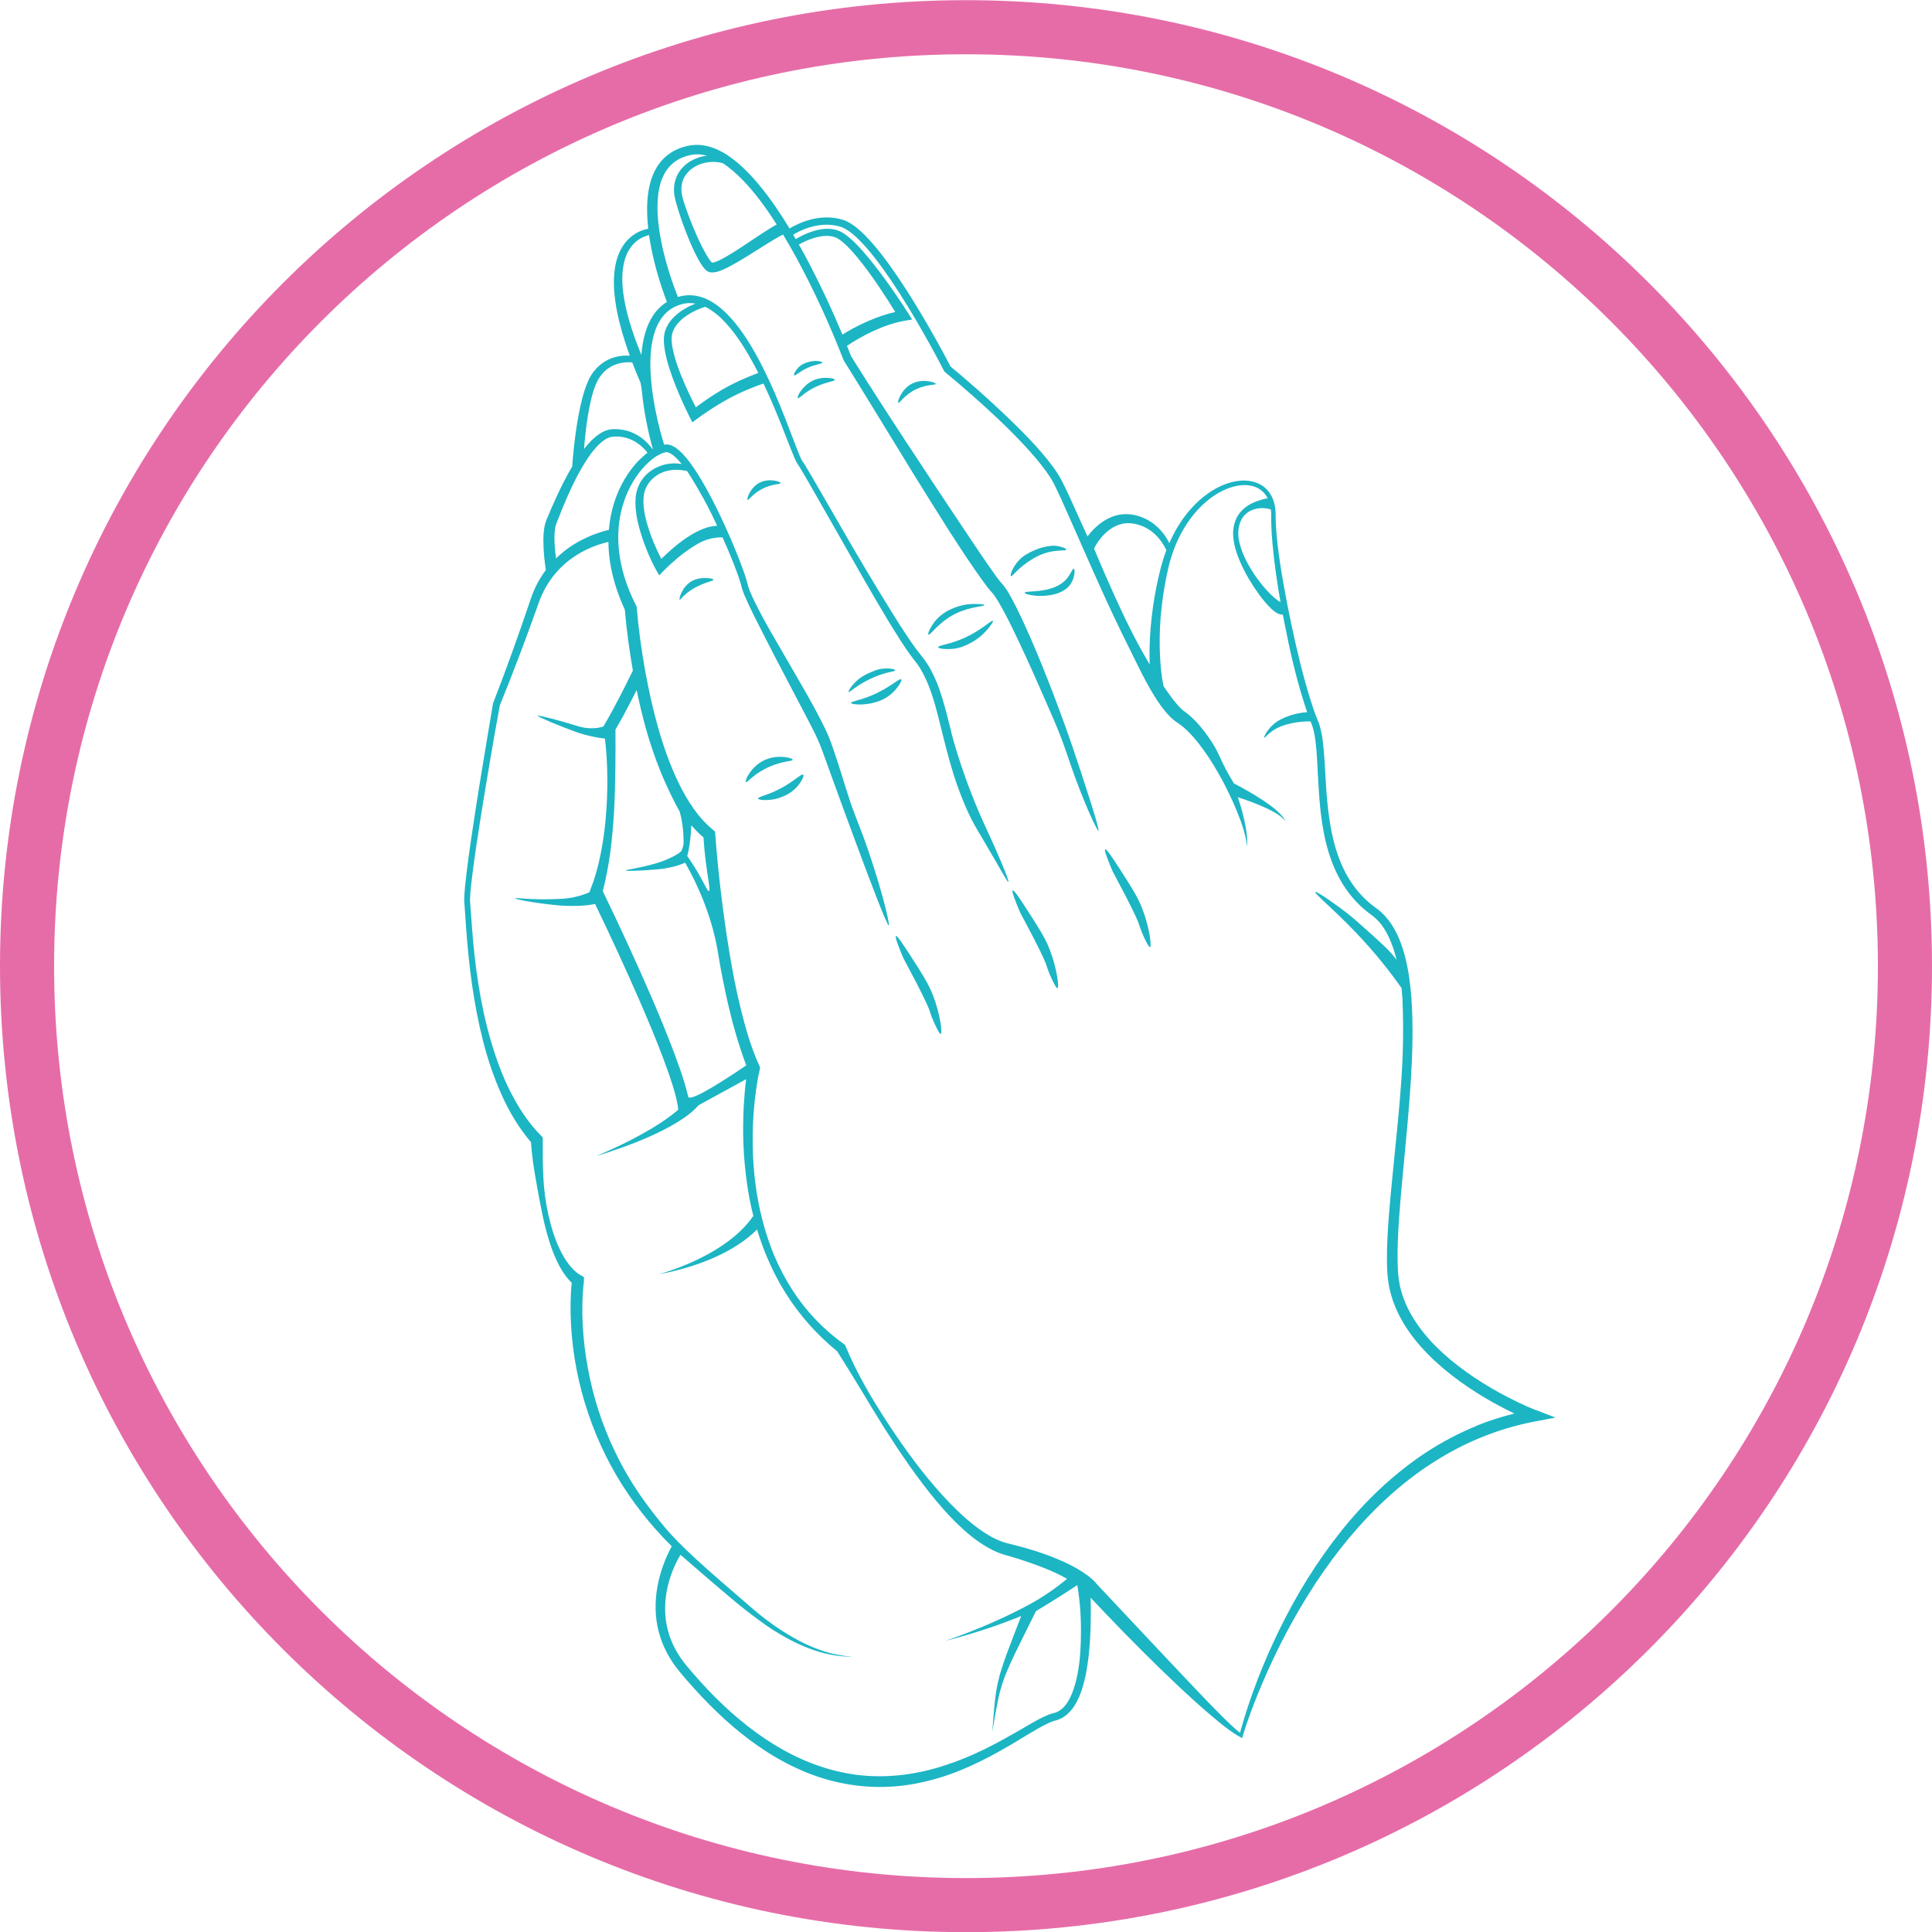 <?xml version="1.0" encoding="UTF-8"?>
<svg id="uuid-718e2081-014b-496c-9fbc-16ddbc3bfb9c" data-name="Layer 1" xmlns="http://www.w3.org/2000/svg" viewBox="0 0 1000 1000">
  <defs>
    <style>
      .uuid-b2d9de9f-97e1-4342-8d3a-f24adcd76a6c {
        fill: #1cb5c4;
      }

      .uuid-db45ef1e-55f6-41b6-9539-f4a527553ae7 {
        fill: #e66ca8;
      }
    </style>
  </defs>
  <g>
    <path class="uuid-b2d9de9f-97e1-4342-8d3a-f24adcd76a6c" d="m531.31,470.45c-3.08-4.77-6.45-9.95-7.14-9.59-.7.37,1.69,6.36,3.8,11.33l6.95,13.18c2.26,4.38,4.46,8.75,6.36,13.23.36.86,1.04,3.52,2.55,6.85.72,1.59,2.83,6.25,3.53,6.03.96-.3-.27-10.17-3.97-19.82-2.37-6.19-5.61-11.2-12.08-21.22Z"/>
    <path class="uuid-b2d9de9f-97e1-4342-8d3a-f24adcd76a6c" d="m395.82,398.03c8.12-4.28,14.56-3.89,14.51-4.78-.06-.99-8.09-3.07-15.05.39-6.66,3.32-9.93,10.52-9.23,11.14.55.5,3.34-3.36,9.78-6.75Z"/>
    <path class="uuid-b2d9de9f-97e1-4342-8d3a-f24adcd76a6c" d="m399.37,410.29c-4.08,1.68-7.1,2.34-6.99,3.04.13.83,4.57,1.08,8.37.35.7-.13,3.01-.62,5.77-1.99,1.35-.68,3.27-1.66,5.15-3.53,2.49-2.47,4.84-6.42,4.07-7.16-1-.97-5.87,4.95-16.37,9.28Z"/>
    <path class="uuid-b2d9de9f-97e1-4342-8d3a-f24adcd76a6c" d="m579.19,449.18c-3.08-4.77-6.45-9.95-7.14-9.59-.7.37,1.69,6.36,3.8,11.33l6.95,13.18c2.26,4.38,4.46,8.75,6.36,13.23.36.86,1.04,3.52,2.55,6.85.72,1.59,2.83,6.25,3.53,6.03.96-.3-.27-10.17-3.97-19.82-2.37-6.19-5.61-11.2-12.08-21.22Z"/>
    <path class="uuid-b2d9de9f-97e1-4342-8d3a-f24adcd76a6c" d="m470.88,494.1c-3.08-4.77-6.45-9.95-7.14-9.59-.7.37,1.69,6.36,3.8,11.33l6.95,13.18c2.26,4.38,4.46,8.75,6.36,13.23.36.86,1.04,3.52,2.55,6.85.72,1.59,2.83,6.25,3.53,6.03.96-.3-.27-10.17-3.97-19.82-2.37-6.19-5.61-11.2-12.08-21.22Z"/>
    <path class="uuid-b2d9de9f-97e1-4342-8d3a-f24adcd76a6c" d="m494.5,317.68c7.58-3.75,15.05-3.72,14.97-4.51-.05-.49-2.95-.54-4.18-.56-1.88-.03-5.45-.06-9.85,1.44-2.51.85-8.17,2.87-12.18,8.41-1.64,2.27-3.29,5.51-2.7,5.97.89.7,5.17-6.41,13.95-10.75Z"/>
    <path class="uuid-b2d9de9f-97e1-4342-8d3a-f24adcd76a6c" d="m393.23,249.8c-4.93,2.49-6.89,8.45-6.26,8.92.5.38,2.43-2.95,7.33-5.56,5.41-2.88,9.79-2.41,9.78-3.1-.02-.81-5.94-2.73-10.84-.25Z"/>
    <path class="uuid-b2d9de9f-97e1-4342-8d3a-f24adcd76a6c" d="m453.01,350.26c6.35-2.63,10.4-2.63,10.35-3.33-.05-.68-3.94-1.32-7.63-.66-1.83.32-3.15.89-4.78,1.58-1.57.67-3.92,1.66-6.24,3.46-3.54,2.75-5.85,6.48-5.45,6.87.29.28,1.87-1.35,5.53-3.67.54-.34,3.99-2.51,8.21-4.25Z"/>
    <path class="uuid-b2d9de9f-97e1-4342-8d3a-f24adcd76a6c" d="m499.76,329.92c-7.97,3.7-14.28,4.05-14.16,5.08.09.83,4.23,1.16,7.42.86,4.22-.39,7.23-1.94,9.29-3.02,1.72-.9,5.71-3.21,9.26-7.62.96-1.19,2.74-3.4,2.34-3.83-.63-.69-5.66,4.58-14.15,8.52Z"/>
    <path class="uuid-b2d9de9f-97e1-4342-8d3a-f24adcd76a6c" d="m425.63,187.68c-.04-.48-1.84-.78-2.62-.85-.39-.04-1-.03-2.24.11-1.3.15-2.6.42-3.9.95-.91.36-2.34.98-3.66,2.35-1.35,1.39-2.59,3.58-2.14,4.02.54.52,2.74-2.08,7.4-4.06,3.98-1.7,7.2-1.86,7.15-2.51Z"/>
    <path class="uuid-b2d9de9f-97e1-4342-8d3a-f24adcd76a6c" d="m542.94,285.75c5.16-1.23,8.88-.51,8.97-1.25.08-.65-2.8-1.74-5.47-1.99-.43-.04-1.77-.14-4.17.25-2.74.44-5.37,1.32-7.84,2.5-2.23,1.07-4.58,2.22-6.84,4.55-3.29,3.39-5,7.91-4.34,8.38.64.45,2.87-3.25,8.56-7.16,2.26-1.55,5.96-4.05,11.13-5.28Z"/>
    <path class="uuid-b2d9de9f-97e1-4342-8d3a-f24adcd76a6c" d="m530.38,306.79c-.01.62,2.9,1.3,5.5,1.55,1.23.12,13.95,1.14,18.57-6.52,1.93-3.2,2.03-7.21,1.37-7.46-.61-.23-1.64,2.78-3.73,5.23-6.93,8.14-21.68,5.82-21.72,7.2Z"/>
    <path class="uuid-b2d9de9f-97e1-4342-8d3a-f24adcd76a6c" d="m426.03,195.61c-2.94.23-5.05,1.26-5.59,1.54-5.23,2.66-8.14,8.31-7.47,8.93.56.52,3.17-3.02,9.54-5.97,5.47-2.53,9.63-2.74,9.55-3.56-.06-.73-3.42-1.14-6.03-.93Z"/>
    <path class="uuid-b2d9de9f-97e1-4342-8d3a-f24adcd76a6c" d="m450.97,360.03c-6.26,2.59-10.57,3.02-10.47,3.78.11.83,5.39,1.27,10.39.23,2.17-.45,7.25-1.58,11.56-5.91,2.26-2.27,4.67-5.79,4.03-6.47-.85-.9-5.82,4.37-15.51,8.37Z"/>
    <path class="uuid-b2d9de9f-97e1-4342-8d3a-f24adcd76a6c" d="m472.25,198.47c-5.68,2.79-7.93,9.57-7.28,10.06.56.42,3.01-4.08,9.14-7.03,5.67-2.73,10.23-2.1,10.23-2.76,0-.8-6.55-2.98-12.09-.26Z"/>
    <path class="uuid-b2d9de9f-97e1-4342-8d3a-f24adcd76a6c" d="m363.63,299.22c-1.06.09-3.19.28-5.38,1.47-5.31,2.88-6.98,9.42-6.44,9.76.28.18,1.1-1.38,3.85-3.58,2.2-1.76,4.16-2.76,5.51-3.43,4.98-2.48,8.15-2.68,8.09-3.36-.06-.67-3.14-1.05-5.63-.85Z"/>
    <path class="uuid-b2d9de9f-97e1-4342-8d3a-f24adcd76a6c" d="m794.89,729.87h0c-6.22-2.5-12.48-5.56-18.48-8.83-6.01-3.3-11.85-6.91-17.41-10.89-11.06-7.94-21.28-17.38-28.11-28.9-3.39-5.74-5.82-12.01-6.81-18.51-.5-3.21-.62-6.64-.7-10.05-.06-3.42,0-6.86.13-10.31.54-13.8,1.93-27.66,3.23-41.53,1.32-13.88,2.65-27.79,3.52-41.76.84-13.96,1.29-28.01.31-42.1-.52-7.04-1.4-14.1-3.12-21.05-1.74-6.91-4.28-13.87-8.85-19.8-1.15-1.46-2.41-2.86-3.82-4.11-.71-.63-1.44-1.23-2.2-1.78-.72-.53-1.4-1.01-2.04-1.52-2.64-2.05-5.07-4.37-7.25-6.9-4.38-5.07-7.7-11.02-10.11-17.35-4.83-12.73-6.16-26.62-6.99-40.44-.44-6.94-.66-13.92-1.59-20.99-.49-3.5-1.17-7.17-2.68-10.57-1.31-3.13-2.42-6.4-3.46-9.69-4.13-13.2-7.33-26.77-10.21-40.35-1.43-6.8-2.78-13.62-3.96-20.47-1.2-6.84-2.3-13.7-3.08-20.59-.38-3.45-.7-6.89-.85-10.34-.09-1.75-.08-3.38-.1-5.21-.04-1.82-.26-3.65-.73-5.44-.91-3.57-3.06-7.02-6.28-9.07-3.2-2.08-7.07-2.77-10.72-2.56-7.39.49-14.08,3.99-19.65,8.43-5.6,4.5-10.18,10.14-13.78,16.3-1.44,2.48-2.73,5.04-3.87,7.65-.33-.66-.68-1.32-1.06-1.98-1.22-2.07-2.7-4.02-4.44-5.76-3.45-3.49-8.04-5.96-12.97-6.92-2.51-.48-5.17-.51-7.72,0-2.56.51-4.99,1.52-7.17,2.84-2.19,1.32-4.14,2.93-5.89,4.71-1.12,1.16-2.14,2.34-3.1,3.63-.36-.79-.72-1.58-1.07-2.38l-7.67-16.94c-1.31-2.82-2.62-5.64-4.03-8.45-1.38-2.86-3.17-5.67-5.03-8.21-7.56-10.19-16.5-18.9-25.46-27.52-8.94-8.47-18.13-16.58-27.62-24.45-4.71-9.05-9.66-17.91-14.85-26.67-5.28-8.86-10.79-17.6-16.85-26.01-3.04-4.2-6.22-8.31-9.72-12.21-1.76-1.95-3.59-3.84-5.59-5.61-2.01-1.76-4.15-3.44-6.75-4.68-.62-.3-1.4-.6-2.05-.79-.66-.2-1.33-.37-2-.53-1.35-.3-2.71-.5-4.08-.6-2.74-.2-5.49-.01-8.16.49-2.67.5-5.25,1.31-7.73,2.35-1.92.81-3.74,1.72-5.54,2.82-2.28-3.76-4.65-7.48-7.15-11.11-2.76-4-5.66-7.91-8.8-11.66-3.12-3.76-6.48-7.37-10.23-10.63-3.75-3.25-7.93-6.2-12.79-8.11-2.43-.95-5.04-1.59-7.73-1.75-1.37-.07-2.66-.04-4.1.15l-.92.14-1,.2c-.64.14-1.27.3-1.9.48-2.52.71-5,1.8-7.23,3.31-2.23,1.5-4.2,3.43-5.77,5.6-3.16,4.37-4.71,9.48-5.48,14.47-.77,5.02-.78,10.03-.43,14.97.1,1.35.23,2.7.38,4.05-1.33.25-2.58.63-3.84,1.13-1.85.77-3.6,1.82-5.15,3.11-3.12,2.59-5.34,6.13-6.67,9.83-1.35,3.72-1.92,7.6-2.08,11.43-.16,3.84.11,7.64.6,11.39,1.01,7.5,2.92,14.77,5.2,21.88.76,2.34,1.57,4.66,2.41,6.96-2.36-.18-4.68.01-7,.56-3.16.76-6.21,2.28-8.7,4.47-2.51,2.18-4.45,4.88-5.78,7.86-1.32,2.91-2.24,5.86-3.04,8.82-1.57,5.93-2.6,11.9-3.45,17.88-.82,5.9-1.44,11.78-1.86,17.77-.44.75-.89,1.5-1.31,2.25-4.57,8.1-8.36,16.57-11.86,25.04-.2.46-.51,1.23-.7,1.87-.2.66-.35,1.31-.47,1.94-.24,1.27-.38,2.51-.46,3.74-.17,2.44-.14,4.83-.03,7.19.2,3.9.61,7.69,1.18,11.52-3.4,4.59-6.08,9.71-7.84,15.08-6.09,18.05-12.51,36.01-19.41,53.74l-.08.2-.03.17c-3.22,19.26-6.5,38.5-9.46,57.8-1.48,9.65-2.91,19.31-4.12,29.02-.57,4.88-1.19,9.69-1.33,14.74l1.02,14.73c.7,9.75,1.68,19.51,3.06,29.22,1.42,9.7,3.22,19.37,5.65,28.92,2.43,9.55,5.58,18.94,9.65,28.01,3.9,8.72,8.86,17.09,15.2,24.54.42,6.24,1.29,12.32,2.34,18.42,1.12,6.46,2.29,12.89,3.63,19.31,1.36,6.41,3.04,12.78,5.41,19.02,1.22,3.1,2.59,6.19,4.37,9.15,1.44,2.42,3.19,4.77,5.34,6.89-.38,3.49-.53,6.81-.6,10.22-.06,3.91.03,7.81.25,11.7.45,7.79,1.42,15.53,2.9,23.17,3,15.28,8.02,30.16,14.92,44.09,6.88,13.95,15.75,26.87,26.03,38.47,2.66,3,5.43,5.9,8.27,8.72-1.7,3.13-3.16,6.35-4.35,9.67-1.33,3.66-2.39,7.42-3.07,11.26-1.36,7.67-1.34,15.7.69,23.31,1.97,7.62,5.8,14.67,10.78,20.64,4.8,5.79,9.85,11.41,15.16,16.78,10.6,10.74,22.38,20.51,35.61,28.12,6.61,3.79,13.58,7.03,20.84,9.49,7.27,2.44,14.82,4.08,22.47,4.83,7.65.74,15.39.6,22.99-.44,7.6-1.05,15.05-2.93,22.25-5.42,14.41-5.05,27.62-12.65,40.34-20.46,3.2-1.9,6.4-3.83,9.62-5.48,1.61-.81,3.24-1.57,4.79-2.01l.65-.16c.2-.05.5-.14.78-.22.53-.18,1.03-.37,1.53-.6.99-.45,1.92-1.03,2.77-1.67,3.4-2.65,5.52-6.25,7.07-9.84,1.54-3.63,2.55-7.37,3.33-11.12,1.48-7.52,2.19-15.09,2.48-22.65.19-5.82.24-11.59.08-17.43,5.5,5.89,11.1,11.68,16.7,17.47,6.32,6.48,12.74,12.88,19.22,19.21l9.83,9.4c3.31,3.1,6.66,6.16,10.04,9.19,3.39,3.02,6.83,5.99,10.36,8.88,3.58,2.84,7.07,5.74,11.28,7.97l1.08.57.23-1.12h0c2.85-9.33,6.39-18.5,10.22-27.48,3.85-8.99,8.02-17.84,12.62-26.46,9.19-17.21,19.78-33.7,32.25-48.6,12.48-14.85,26.7-28.28,42.93-38.69,16.14-10.5,34.21-17.93,53.1-21.52l10.75-2.04-10.18-3.93Zm-136.9-463.96c0,1.66-.05,3.51.01,5.25.09,3.52.34,7.02.66,10.51.93,10.09,2.38,20.09,4.14,30.03-.39-.2-.79-.44-1.19-.73-1.13-.8-2.27-1.77-3.35-2.8-2.17-2.07-4.2-4.38-6.07-6.8-1.89-2.41-3.62-4.96-5.17-7.61-1.57-2.64-2.96-5.39-4.03-8.23-1.06-2.84-1.92-5.78-2.04-8.72-.12-2.88.46-5.91,1.88-8.34,2.81-5.03,9.87-6.54,14.99-4.74.09.72.15,1.45.17,2.18Zm-91.71,18.04c.77-1.58,2-3.73,3.92-5.94.92-1.06,2.41-2.65,4.54-4.15,3.31-2.34,7.26-3.48,11.28-2.94,4.1.53,8.06,2.31,11.24,5.13,2.69,2.36,4.94,5.46,6.45,8.76-1.06,2.77-1.97,5.59-2.73,8.45-1.78,6.83-3.19,13.73-4.18,20.73-.98,6.99-1.63,14.04-1.79,21.12-.07,2.92-.03,5.85.07,8.78-.37-.61-.74-1.22-1.1-1.84-4.31-7.33-9.05-16.01-16.77-32.97-3.06-6.71-6.81-15.19-10.93-25.15Zm-192.22-199.5c1.86,1.2,3.65,2.56,5.36,4.03,7.04,6.04,12.97,13.54,18.36,21.31,1.45,2.11,2.86,4.24,4.24,6.4-.23.12-.46.25-.69.38-1.21.68-2.37,1.39-3.51,2.1-2.28,1.43-4.49,2.89-6.69,4.36-4.39,2.92-8.73,5.87-13.13,8.55-2.2,1.32-4.43,2.61-6.62,3.56-1.05.46-2.25.83-2.81.84h0c-.31-.29-.67-.72-1.02-1.17-1.4-1.87-2.65-4.15-3.83-6.42-1.17-2.28-2.28-4.63-3.33-7.01-2.09-4.75-4.01-9.61-5.67-14.52-.8-2.48-1.69-4.93-1.94-7.22-.27-2.33,0-4.68.89-6.79,1.74-4.27,5.99-7.31,10.67-8.46,3.17-.79,6.54-.77,9.71.06Zm-5.36,51.64c.15.1.1.07,0,0h0Zm-45.67,18.54c-1.15-7.01-1.53-14.3.55-20.84,1.04-3.24,2.78-6.21,5.27-8.42,1.23-1.11,2.64-2.02,4.17-2.71.92-.42,1.92-.76,2.91-1,.35,2.46.78,4.9,1.27,7.32,1.92,9.33,4.58,18.36,7.98,27.3-3.16,1.97-5.84,4.75-7.7,7.9-2.59,4.28-3.98,9.02-4.8,13.73-.32,1.93-.54,3.86-.7,5.78-1.13-2.73-2.21-5.47-3.21-8.23-2.45-6.81-4.52-13.76-5.72-20.81Zm-20,69.77c.67-5.87,1.53-11.72,2.86-17.39.68-2.82,1.48-5.62,2.57-8.18,1.04-2.49,2.57-4.83,4.51-6.65,1.94-1.84,4.32-3.18,6.94-3.93,2.33-.67,4.94-.9,7.33-.68,1.35,3.54,2.79,7.04,4.29,10.51.17.88.43,2.25.66,3.94.28,2.04.37,3.55.43,4.07,1.12,8.94,2.88,17.67,5.32,26.4-.04.02-.08.04-.11.06-.95-1.33-2-2.53-3.17-3.68-1.75-1.69-3.75-3.17-5.96-4.29-2.2-1.12-4.61-1.89-7.08-2.23-1.24-.17-2.47-.25-3.73-.23l-.9.03c-.35.02-.7.06-1.05.1-.69.11-1.36.26-2,.49-2.58.87-4.64,2.4-6.48,4.01-1.83,1.63-3.43,3.43-4.9,5.29-.1.12-.18.25-.28.37.22-2.68.46-5.36.76-8.02Zm-15.75,49.21c.08-.49.18-.96.3-1.4.12-.46.23-.75.47-1.35,3.24-8.51,6.72-16.86,10.92-24.82.72-1.35,1.47-2.68,2.23-4,.63-1.1,1.49-2.54,2.59-4.2.56-.85,1.26-1.9,2.2-3.16,1.32-1.76,2.73-3.43,4.27-4.88,1.54-1.44,3.22-2.7,4.99-3.34.44-.17.88-.27,1.32-.36l.66-.09.82-.05c1.02-.05,2.08-.01,3.11.1,2.07.23,4.09.81,5.98,1.71,3.09,1.46,5.9,3.84,8.01,6.58-1.58,1.19-3.04,2.51-4.42,3.89-2.81,2.87-5.22,6.07-7.27,9.49-4.09,6.83-6.7,14.51-7.83,22.37-.2,1.37-.35,2.75-.46,4.14-1.31.31-2.58.66-3.88,1.05-2.4.75-4.74,1.63-7.02,2.66-4.57,2.03-8.91,4.64-12.81,7.8-1.28,1.02-2.49,2.13-3.66,3.28-.26-1.94-.48-3.89-.63-5.81-.16-2.2-.25-4.39-.16-6.51.05-1.06.14-2.1.29-3.08Zm270.47,592.66c-.68,3.57-1.58,7.09-2.92,10.36-1.34,3.24-3.14,6.33-5.7,8.27-.64.48-1.31.89-2.02,1.2-.35.16-.72.3-1.08.42-.17.05-.32.1-.57.16l-.71.18c-2.06.57-3.82,1.41-5.56,2.26-3.44,1.73-6.66,3.65-9.89,5.53-6.47,3.75-12.92,7.41-19.55,10.65-6.63,3.25-13.43,6.11-20.39,8.36-13.88,4.61-28.56,6.68-43.02,5.31-14.46-1.37-28.49-6.22-41.24-13.38-12.77-7.18-24.31-16.54-34.78-26.94-5.23-5.23-10.17-10.73-14.92-16.43-4.58-5.49-8.1-11.87-9.81-18.75-3.3-13-.2-27.19,6.63-38.7,2.4,2.09,6.08,5.28,10.58,9.15,17.22,14.84,21.59,18.32,25.59,21.34,5.96,4.51,10,7.53,16.12,11.06,5.64,3.26,11.56,6.11,17.76,8.12,6.2,1.99,12.69,3.22,19.17,2.98-6.47-.24-12.81-1.76-18.79-4.07-5.99-2.3-11.69-5.32-17.09-8.77-7.74-4.95-13.14-9.47-15.44-11.45-25.26-21.73-37.89-32.59-47.43-44.31-6.36-7.8-15.95-19.79-24.6-37.91-6.5-13.61-11.14-28.08-13.84-42.9-1.37-7.41-2.26-14.89-2.64-22.4-.19-3.75-.25-7.51-.16-11.26.1-3.71.32-7.56.79-11.05l.03-2.31-1.32-.7c-2.45-1.3-4.62-3.41-6.49-5.81-1.86-2.42-3.45-5.14-4.79-8-2.71-5.71-4.54-11.91-5.93-18.17-1.4-6.28-2.19-12.69-2.52-19.13-.3-6.42-.34-12.93-.28-19.23h0s-.07-1.32-.07-1.32l-.77-.77c-6.62-6.62-11.84-14.72-16.15-23.24-4.29-8.57-7.52-17.7-10.19-26.98-2.67-9.29-4.66-18.8-6.16-28.38-1.53-9.58-2.55-19.25-3.28-28.95l-1.06-14.46c.15-4.71.79-9.59,1.38-14.39,1.25-9.64,2.73-19.28,4.25-28.91,3.09-19.19,6.3-38.37,9.83-57.48,7.19-17.67,13.89-35.48,20.27-53.44,1.96-5.52,4.91-10.62,8.67-15.03.38-.42.75-.83,1.13-1.25,1.82-1.99,3.79-3.83,5.94-5.46,3.59-2.75,7.57-5,11.76-6.73,2.1-.86,4.25-1.59,6.44-2.18.64-.18,1.31-.34,1.98-.49.04,4.45.49,8.89,1.33,13.24,1.46,7.58,3.98,14.9,7.17,21.87.9,10.5,2.31,20.78,4.1,31.08.02.12.05.25.07.37-2.16,4.46-4.38,8.91-6.66,13.32-2.61,5.02-5.29,10.02-8.13,14.85l-.51.87c-.7.2-1.73.46-3.01.64-5.2.73-9.33-.61-10.97-1.13-7.86-2.48-19.82-5.6-20-5.13-.2.5,11.22,5.26,19.22,8.15,1.84.66,5.41,1.9,10.24,2.85,1.74.34,3.51.64,5.34.8.64,5.26,1,10.61,1.17,15.92.21,7.08.07,14.18-.43,21.24-.48,7.06-1.3,14.09-2.64,21-1.3,6.91-3.08,13.73-5.67,20.14l-.42,1.26c-1.7.73-4.21,1.68-7.34,2.4-4.53,1.05-8.11,1.02-10.25,1.12-12.15.53-20.86-.83-20.92-.38-.07.49,10.43,2.46,20.87,3.49,3.21.32,6.56.51,10.73.42,3.24-.07,6.52-.34,9.83-.98,8.07,16.77,15.9,33.7,23.32,50.75,4.06,9.36,8,18.77,11.61,28.27,1.8,4.75,3.52,9.52,5.03,14.31.75,2.4,1.45,4.8,2.03,7.19.48,2.01.89,4.07,1.04,5.94-1.19,1.04-2.44,2.04-3.71,3.01-3.84,2.9-7.98,5.53-12.22,7.99-8.5,4.9-17.42,9.21-26.55,12.99,9.49-2.82,18.84-6.17,27.97-10.22,4.56-2.04,9.05-4.27,13.41-6.89,4.11-2.52,8.18-5.3,11.68-9.21l24.57-13.46c-.59,4.63-.98,9.21-1.24,13.85-.34,6.73-.44,13.47-.16,20.2.27,6.73.9,13.44,1.86,20.1.82,5.73,1.93,11.41,3.35,17.03l-.27-.21c-2.59,3.81-5.88,7.25-9.54,10.33-3.66,3.08-7.69,5.8-11.91,8.24-4.22,2.43-8.65,4.58-13.18,6.47-4.54,1.89-9.19,3.57-13.96,4.89,4.88-.82,9.72-2.01,14.49-3.43,4.77-1.43,9.48-3.13,14.07-5.16,4.59-2.04,9.07-4.42,13.31-7.29,3.11-2.11,6.09-4.49,8.82-7.21,1.56,5.16,3.39,10.25,5.53,15.2,2.66,6.2,5.76,12.22,9.39,17.93,7.13,11.3,16.13,21.42,26.55,29.9,8.36,13.07,16.03,26.29,24.18,39.36,8.37,13.16,17.13,26.11,27.19,38.19,5.06,6.02,10.45,11.82,16.58,16.98,3.08,2.56,6.34,4.97,9.92,7.01,1.79,1.02,3.66,1.94,5.63,2.72.99.38,1.99.74,3.03,1.03l2.8.81c3.67,1.07,7.33,2.24,10.92,3.52,3.61,1.25,7.16,2.6,10.62,4.11,2.8,1.22,5.5,2.59,8.12,4.04-2.61,2.18-6.38,5.13-11.16,8.28-6.01,3.96-10.85,6.39-16.61,9.26-2.68,1.34-8.89,4.34-17.46,7.86-5.92,2.43-11.91,4.72-17.98,6.77,6.22-1.56,12.39-3.36,18.51-5.31,6.12-1.96,12.2-4.1,18.2-6.48.93-.37,1.85-.75,2.77-1.14l-4.13,10.68c-2,5.25-4.03,10.51-5.78,15.91-1.79,5.39-3.03,11.03-3.63,16.64-.64,5.61-.99,11.2-1.44,16.79.95-5.52,1.84-11.08,2.97-16.54,1.11-5.47,2.79-10.72,5.01-15.8,2.19-5.09,4.68-10.1,7.15-15.13l7.49-15.07c2.41-1.43,4.84-2.9,7.28-4.42,4.87-3.01,9.57-6.03,14.11-9.06.59,3.58,1.17,7.89,1.53,12.81.1,1.37.38,5.49.36,11.06-.02,7.37-.35,14.77-1.72,21.92Zm-217.88-416.24c2.25-.2,4.8-.53,8.04-1.29,2.23-.52,4.47-1.18,6.72-2.23,1.73,3.06,3.37,6.18,4.92,9.34,1.91,4.11,3.78,8.24,5.36,12.48,2.11,5.68,3.46,10.31,4.15,12.88,1.91,7.06,2.47,11.45,3.58,17.88,0,0,2.02,11.73,5.27,25.08,1.63,6.68,4.21,16.07,8.34,27.28-17.95,12.13-28.57,18.1-29.98,16.39-.12-.15-.06-.31-.2-.87-.62-2.59-1.35-5.1-2.12-7.6-1.55-4.98-3.29-9.84-5.11-14.67-3.64-9.65-7.59-19.14-11.64-28.58-8-18.49-16.45-36.73-25.21-54.88,1.74-6.66,2.96-13.35,3.89-20.05.93-7.17,1.55-14.34,1.96-21.51.45-7.78.54-13.6.66-21.52.11-7.29.1-13.43.06-17.95,0-.86,0-1.7,0-2.57,2.77-4.75,5.36-9.56,7.88-14.4,1.05-2.02,2.07-4.04,3.09-6.07,1.43,6.93,3.05,13.84,4.99,20.67,4.42,15.64,9.58,26.74,11.15,30.15,2.38,5.15,4.59,9.34,6.19,12.26.5,1.75.89,3.68,1.19,5.56.28,1.9.52,3.8.62,5.72.2,3.94.21,4.94.06,5.73-.28,1.46-.76,2.61-1.14,3.37-1.65,1.42-3.85,2.62-6.13,3.65-2.89,1.3-5.23,2.11-7.2,2.67-9.34,2.67-15.34,3.15-15.31,3.58.05.53,9.35.07,15.93-.53Zm17.95-22.91c1.92,2.25,4,4.38,6.29,6.33.23,3.53.65,8.65,1.49,14.81,1.03,7.66,2.13,12.68,1.33,12.92-.62.19-1.84-2.67-4.45-7.33-2.61-4.67-5.05-8.32-6.76-10.76,1.01-3.79,1.49-7.63,1.83-11.48.11-1.49.2-2.99.27-4.49Zm406.49,310.89c-9.3,3.79-18.21,8.51-26.57,14.01-16.7,11.09-31.28,25.05-43.65,40.6-12.38,15.55-22.85,32.5-31.56,50.24-8.52,17.36-15.6,35.37-20.71,54.02-1.42-1.07-2.78-2.31-4.11-3.54-1.65-1.52-3.25-3.08-4.85-4.67-3.2-3.16-6.33-6.4-9.45-9.65-3.14-3.24-6.24-6.52-9.33-9.8l-9.3-9.84-36.94-39.3c-.06-.08-.1-.13-.17-.22l-.32-.39c-.21-.25-.41-.47-.62-.69-.41-.43-.82-.83-1.23-1.2-.82-.75-1.66-1.43-2.51-2.07-1.7-1.27-3.44-2.4-5.21-3.43-3.53-2.08-7.2-3.76-10.89-5.29-7.39-3.07-14.97-5.37-22.62-7.28l-2.83-.7c-.84-.21-1.68-.46-2.52-.76-1.68-.58-3.33-1.32-4.95-2.16-3.25-1.69-6.36-3.79-9.34-6.09-5.97-4.62-11.46-10.01-16.64-15.68-5.18-5.69-10.09-11.66-14.72-17.85-4.66-6.18-9.1-12.53-13.33-19.02-8.52-12.92-16.46-26.38-22.38-40.69l-.13-.31-.61-.57h0c-10.62-7.52-19.78-17.16-26.82-28.18-3.52-5.51-6.59-11.32-9.15-17.35-2.53-6.05-4.59-12.29-6.23-18.64-3.29-12.71-4.87-25.85-5.02-38.99-.08-6.57.12-13.15.74-19.68.61-6.5,1.48-13.12,2.89-19.31l.21-.93-.41-1h0c-4.18-9.06-7-18.91-9.47-28.78-2.47-9.89-4.39-19.96-6.06-30.07-1.67-10.11-3.08-20.27-4.31-30.45-1.23-10.17-2.23-20.42-2.98-30.6l-.1-1.31-1.06-.89h-.01c-7.65-6.21-13.27-15.03-17.77-24.21-4.49-9.26-7.92-19.1-10.76-29.11-2.61-9.27-4.7-18.7-6.43-28.21.02-.03.03-.07.05-.1l-.07-.04c-.13-.73-.28-1.46-.41-2.2-1.79-10.28-3.22-20.72-4.08-31.04l-.05-.61-.26-.54h0c-6.8-13.15-10.6-28.07-8.83-42.72.91-7.28,3.2-14.41,6.85-20.76,1.83-3.17,3.99-6.15,6.49-8.79,2.49-2.61,5.35-4.97,8.45-6.35.76-.33,1.56-.6,2.28-.73.56-.12,1.02-.04,1.71.22,1.32.53,2.72,1.67,3.98,2.91.91.92,1.78,1.92,2.62,2.96-2.21-.42-4.48-.43-6.67-.12-3.16.46-6.23,1.6-8.92,3.42-2.69,1.8-4.96,4.34-6.39,7.32-.72,1.49-1.23,3.07-1.54,4.67-.08.4-.14.81-.2,1.21l-.07.63-.05.55c-.07.84-.09,1.61-.09,2.4.07,6.3,1.62,12.23,3.48,17.95.95,2.86,2.03,5.67,3.2,8.44,1.21,2.79,2.39,5.44,3.99,8.26l1.64,2.9,2.44-2.5c2.15-2.19,4.53-4.37,6.94-6.38,2.42-2.02,4.94-3.92,7.54-5.59,2.94-1.89,5.01-3.15,8.05-4.09,3.17-.98,5.94-1.14,7.81-1.11,1.24,2.76,2.46,5.52,3.62,8.31,1.45,3.51,2.86,7.04,4.14,10.6.63,1.77,1.25,3.57,1.74,5.32.13.46.21.8.33,1.33.12.55.28,1.04.44,1.53.32.97.68,1.89,1.05,2.8,3.08,7.17,6.64,13.92,10.1,20.78,3.47,6.83,7,13.62,10.56,20.39l10.63,20.28c1.74,3.38,3.54,6.73,5.18,10.1.83,1.7,1.58,3.33,2.28,5.03,1.11,2.69,1.85,4.72,2.04,5.25,1.3,3.66,32.31,89.69,33.95,89.15.85-.28-5.07-24.27-13.66-47.25-2.99-7.99-5.02-12.44-7.96-21.89-2.28-7.32-4.53-14.65-7.03-21.91-.63-1.83-1.26-3.64-1.97-5.49-.71-1.86-1.57-3.7-2.4-5.43-1.7-3.5-3.45-6.92-5.3-10.29-3.64-6.76-7.53-13.36-11.35-19.98l-11.47-19.83c-3.73-6.63-7.47-13.34-10.45-20.21-.36-.85-.71-1.71-.99-2.55-.14-.42-.28-.84-.36-1.22-.09-.4-.22-1-.35-1.46-.53-1.93-1.14-3.76-1.78-5.59-1.29-3.64-2.68-7.22-4.13-10.78-1.7-4.17-3.49-8.3-5.35-12.4-.03-.07-.06-.13-.09-.2-1.29-2.83-2.6-5.65-3.97-8.44-3.39-6.9-6.99-13.72-11.23-20.24-2.14-3.25-4.4-6.45-7.25-9.36-1.46-1.42-2.99-2.87-5.21-3.84-.56-.23-1.17-.43-1.84-.53-.64-.11-1.47-.09-2.06.02-.04,0-.07.02-.11.02-2.47-8.06-4.42-16.46-5.71-24.84-.47-3.22-.86-6.45-1.11-9.69-.02-.32-.04-.64-.07-.96-.37-5.4-.32-10.79.46-16.05.67-4.33,1.87-8.57,3.99-12.21,2.09-3.64,5.21-6.53,9.06-8.1.96-.4,1.95-.72,2.98-.98.98-.24,1.98-.39,3-.44,1.21-.06,2.42.04,3.62.25-.96.39-1.9.79-2.84,1.24-2.8,1.37-5.5,3.06-7.85,5.29-2.34,2.21-4.33,5.08-5.21,8.37-.82,3.58-.36,6.7.15,9.79,1.15,6.13,3.17,11.87,5.37,17.52,2.23,5.64,4.69,11.12,7.43,16.57l1.36,2.7,2.51-1.88c2.48-1.85,5.15-3.67,7.81-5.38.84-.54,4.38-2.8,8.17-4.87,6.79-3.71,13.65-6.42,19.3-8.33-.85-1.85-1.7-3.69-2.55-5.54-3.47,1.26-11.91,4.47-19.56,8.93-1.49.87-4.62,2.75-8.34,5.29-1.88,1.29-3.72,2.61-5.54,3.98-2.24-4.32-4.35-8.76-6.27-13.24-2.29-5.41-4.39-10.95-5.59-16.55-.57-2.74-.92-5.7-.45-7.99.6-2.52,2.05-4.81,3.98-6.75,3.51-3.47,8.32-5.92,13.19-7.49,2.96,1.43,5.7,3.51,8.18,5.85,6.39,6.16,11.36,13.89,15.8,21.78,4.42,7.94,8.24,16.25,11.81,24.67,3.6,8.42,6.72,16.98,10.26,25.57.49,1.09.9,2.12,1.64,3.31.69.97,1.22,1.87,1.83,2.86l3.47,5.91,6.84,11.94,13.63,23.93c4.52,8,9.07,15.98,13.7,23.92,4.64,7.94,9.33,15.85,14.35,23.61,1.26,1.94,2.54,3.87,3.89,5.78.68.95,1.37,1.9,2.1,2.85.76.97,1.45,1.8,2.07,2.66,2.56,3.53,4.53,7.5,6.15,11.65,3.26,8.31,5.2,17.27,7.46,26.17,2.24,8.91,4.57,17.9,7.77,26.63,1.58,4.37,3.32,8.66,5.26,12.88,2.31,5.01,4.35,8.29,6.73,12.31,10.68,18.06,13.47,23.64,13.94,23.41.81-.4-6.55-16.96-7.63-19.39-1.64-3.69-2.91-6.38-3.16-6.92-12.64-26.87-18.44-50.02-18.44-50.02-1.19-4.75-4.24-18.19-7.71-26.74-1.78-4.37-3.98-8.67-6.89-12.53-.73-.99-1.53-1.91-2.19-2.74-.69-.86-1.37-1.76-2.03-2.67-1.33-1.82-2.62-3.69-3.89-5.58-5.07-7.58-9.87-15.39-14.64-23.22-4.76-7.83-9.44-15.72-14.1-23.63l-13.76-23.85-6.9-11.93-3.53-5.94c-.59-.97-1.25-2.03-1.89-2.93-.47-.77-.94-1.86-1.38-2.88-3.39-8.42-6.49-17.15-10.02-25.64-3.51-8.52-7.3-16.95-11.73-25.1-4.46-8.11-9.46-16.08-16.23-22.79-3.4-3.31-7.34-6.33-12.1-7.99-2.36-.83-4.92-1.26-7.48-1.17-1.27.03-2.55.21-3.81.49-.5.11-.99.25-1.49.4-3.34-8.36-6.1-17.14-8.07-25.97-1.98-9.15-3.25-18.6-2.07-27.62.62-4.47,1.98-8.8,4.44-12.26,2.44-3.49,6.06-5.92,10.25-7.12.52-.15,1.05-.29,1.59-.41l.76-.16c.28-.04.62-.11.86-.14.93-.13,2.05-.19,3.08-.13,1.37.06,2.75.31,4.11.68-.77.1-1.53.23-2.28.4-2.77.64-5.46,1.81-7.8,3.54-2.34,1.73-4.31,4.06-5.5,6.8-1.21,2.73-1.6,5.78-1.32,8.67.12,1.43.46,2.91.81,4.2.35,1.31.72,2.59,1.11,3.87,1.57,5.11,3.38,10.11,5.39,15.05,1.01,2.47,2.07,4.92,3.24,7.35,1.19,2.43,2.39,4.83,4.07,7.24.43.6.9,1.21,1.53,1.84.37.32.5.6,1.55,1.1.83.33,1.4.36,1.96.39,2.09-.06,3.41-.63,4.79-1.13,2.67-1.08,5.04-2.38,7.38-3.71,4.66-2.67,9.11-5.54,13.56-8.33,2.22-1.4,4.44-2.78,6.65-4.09,1.43-.84,2.92-1.69,4.33-2.38,2.53,4.19,4.96,8.45,7.3,12.76,9.04,16.78,17.02,34.26,23.92,52.01l.08.22.11.18c12.11,19.42,23.96,38.99,35.95,58.49,6.02,9.74,12.09,19.44,18.22,29.12,6.23,9.64,12.39,19.22,19.34,28.6.9,1.19,1.76,2.33,2.9,3.6l.41.44.18.19.09.1c.14.17.34.4.51.64.36.48.73,1.01,1.09,1.56,1.46,2.21,2.83,4.67,4.16,7.13,2.65,4.95,5.14,10.06,7.56,15.21,4.88,10.28,9.51,20.71,14.07,31.17,4.14,9.49,5.31,12.11,6.74,15.74,3.05,7.73,4.73,12.95,6.1,16.98,5.91,17.31,13.73,34.67,14.49,34.39.91-.33-7.58-25.9-11.14-36.62-1.55-4.68-3.35-10.05-5.59-16.26-1.94-5.39-3.93-10.77-5.95-16.13-4.08-10.72-8.37-21.35-12.97-31.9-2.33-5.26-4.73-10.5-7.36-15.69-1.33-2.6-2.68-5.18-4.31-7.78-.41-.65-.85-1.3-1.35-1.97-.25-.34-.51-.66-.83-1.03l-.45-.5-.32-.34c-.77-.87-1.64-2.01-2.45-3.1-6.56-9.09-12.85-18.71-19.19-28.17-6.37-9.48-12.66-19.02-18.95-28.56-12.57-19.02-25.06-38.11-37.13-57.45-.71-1.81-1.42-3.61-2.15-5.41,1.97-1.35,4.11-2.66,6.23-3.87,2.47-1.4,4.99-2.7,7.57-3.89,5.14-2.35,10.5-4.24,15.95-5.2l4-.7-2.14-3.35c-3.58-5.61-7.29-11.06-11.16-16.44-3.88-5.36-7.9-10.65-12.33-15.66-2.23-2.5-4.55-4.94-7.21-7.16-1.34-1.1-2.76-2.16-4.5-3-1.82-.84-3.63-1.18-5.47-1.3-3.67-.18-7.14.66-10.36,1.86-2.49.94-4.85,2.11-7.11,3.44-.44-.76-.88-1.51-1.32-2.26,3.64-2.22,7.85-3.89,12.06-4.68,2.38-.44,4.8-.6,7.19-.42,1.19.09,2.37.27,3.54.53.58.13,1.16.28,1.73.46.58.18,1,.35,1.54.6,2.05.98,4.01,2.48,5.85,4.11,1.84,1.64,3.59,3.44,5.27,5.31,3.36,3.76,6.46,7.79,9.44,11.92,5.94,8.28,11.38,16.96,16.59,25.76,5.19,8.81,10.17,17.8,14.86,26.86h0s.19.37.19.37l.33.27c9.48,7.85,18.77,16.03,27.72,24.5,4.48,4.23,8.83,8.59,13.02,13.08,4.18,4.49,8.22,9.12,11.74,14.02,1.77,2.48,3.31,4.92,4.6,7.65,1.34,2.74,2.63,5.55,3.9,8.35l7.51,16.96c4.98,11.34,9.99,22.69,15.17,33.96,5.16,11.29,10.66,22.42,16.23,33.6,2.8,5.59,5.67,11.16,9.09,16.53,1.7,2.7,3.58,5.31,5.74,7.84,1.11,1.25,2.29,2.47,3.7,3.64.7.59,1.55,1.16,2.13,1.54.63.41,1.08.75,1.67,1.2,4.46,3.47,8.29,8.18,11.82,13.03,3.51,4.9,6.64,10.14,9.55,15.52,1.29,2.42,2.52,4.87,3.7,7.35h0s0,0,0,0c1.46,3.05,2.83,6.14,4.09,9.29,1.16,2.84,2.22,5.73,3.1,8.67.84,2.95,1.64,5.94,1.82,9.04.33-3.1-.02-6.26-.52-9.34-.51-3.09-1.21-6.15-2.01-9.18-.67-2.41-1.42-4.81-2.22-7.18,1.17.38,2.34.76,3.49,1.16,2.58.89,5.13,1.85,7.65,2.9,2.51,1.05,4.99,2.19,7.37,3.51,1.18.67,2.34,1.38,3.42,2.2,1.07.82,2.1,1.74,2.8,2.94-.46-1.32-1.34-2.47-2.27-3.51-.94-1.05-1.99-2-3.06-2.91-2.15-1.81-4.45-3.44-6.79-4.98-2.34-1.54-4.74-3-7.17-4.4-2.44-1.4-4.87-2.73-7.43-4.03-.48-.78-1.2-1.97-2.04-3.44-5.39-9.29-5.04-10.96-8.7-16.81-3.38-5.39-7.23-10.59-12.33-15.04-.61-.52-1.38-1.14-2.03-1.61-.69-.51-1.12-.79-1.6-1.22-.96-.83-1.92-1.86-2.84-2.94-1.88-2.16-3.62-4.59-5.36-7.04-.52-.74-1.02-1.5-1.53-2.25-.67-3.06-1.14-6.54-1.45-9.87-.31-3.4-.49-6.81-.56-10.24-.13-6.85.19-13.74.97-20.58.76-6.84,1.92-13.65,3.45-20.37,1.54-6.64,3.89-13.11,7.22-19.04,3.31-5.93,7.56-11.37,12.76-15.72,5.16-4.29,11.39-7.65,18.01-8.21,3.27-.26,6.63.3,9.31,2.06,1.78,1.14,3.18,2.77,4.16,4.66-1.03.21-1.99.44-2.99.73-1.67.46-3.29,1.04-4.84,1.77-3.11,1.44-5.92,3.73-7.69,6.71-1.77,2.99-2.45,6.39-2.36,9.76.14,3.35.89,6.56,1.94,9.62,2.13,6.12,5.18,11.79,8.68,17.2,1.78,2.68,3.65,5.32,5.77,7.83,1.07,1.25,2.17,2.5,3.47,3.69.66.59,1.34,1.19,2.2,1.76.44.29.9.57,1.55.82.52.18,1.17.41,2.13.37.31,1.65.63,3.3.96,4.94,2.16,10.88,4.94,24.61,10.04,40.76.57,1.79,1.1,3.41,1.57,4.83-4.29.23-7.64,1.23-9.83,2.05-2.42.91-5.47,2.1-8.32,4.86-2.85,2.76-4.39,6.02-4.05,6.29.31.24,1.96-2.29,5.69-4.47,2.32-1.35,4.38-1.97,6.23-2.48,2.18-.6,4.44-1.01,6.78-1.26,1.72-.17,3.44-.3,5.28-.22.06.14.11.28.17.42,1.32,3,1.91,6.27,2.36,9.65.85,6.77,1.03,13.74,1.43,20.71.76,13.92,1.98,28.2,6.99,41.68,2.51,6.7,6.03,13.13,10.74,18.66,2.35,2.76,4.97,5.3,7.82,7.54.72.58,1.46,1.12,2.14,1.62.64.47,1.26.98,1.85,1.51,0,0,1.64,1.42,3.27,3.55,3.71,4.87,6.16,11.62,7.77,18.1-2.98-4.31-8.14-8.93-17.95-17.67-3.03-2.7-4.85-4.31-7.59-6.47-3.62-2.86-15.93-11.78-16.56-11.01-.59.71,9.57,8.97,21.09,21.04,10.58,11.09,18.33,21.25,23.54,28.63.17,1.95.33,3.91.5,5.86.74,18.06.04,32.46-.57,41.47-.94,13.85-2.36,27.69-3.76,41.56-1.39,13.87-2.87,27.76-3.51,41.82-.15,3.52-.24,7.05-.2,10.6.06,3.55.15,7.12.69,10.8,1.07,7.3,3.74,14.28,7.39,20.56,3.65,6.29,8.23,11.93,13.26,17.03,5.04,5.09,10.54,9.66,16.29,13.84,5.76,4.17,11.77,7.93,17.96,11.38,3.41,1.88,6.84,3.66,10.34,5.35-6.63,1.63-13.15,3.71-19.49,6.28ZM355.66,243.85c.28.44.76,1.18,1.34,2.1,5.76,9.14,9.55,16.57,11.14,19.76,1.05,2.12,2.04,4.27,3.05,6.41-2.54.09-4.93.74-7.07,1.55-3.36,1.29-6.34,3.04-9.14,4.95-2.8,1.92-5.42,4.01-7.92,6.22-1.64,1.45-3.21,2.92-4.75,4.46-.79-1.5-1.55-3.07-2.26-4.61-1.2-2.62-2.31-5.29-3.29-7.99-1.93-5.39-3.51-10.99-3.72-16.49-.1-2.7.26-5.4,1.34-7.74,1.56-3.39,4.01-5.27,4.94-5.97,6.57-4.93,14.98-3,16.35-2.67Zm57.84-117.29c2.15-1.19,4.37-2.22,6.66-3.01,2.95-1.02,6.03-1.63,8.94-1.4,1.43.11,2.89.47,4.04,1.05,1.21.62,2.44,1.56,3.6,2.58,2.33,2.05,4.49,4.45,6.57,6.91,4.14,4.95,7.94,10.25,11.61,15.64,2.92,4.32,5.74,8.73,8.47,13.17-4.68,1.04-9.19,2.61-13.53,4.46-2.77,1.19-5.48,2.5-8.12,3.92-1.95,1.06-3.83,2.13-5.72,3.31-5.84-14.02-12.29-27.74-19.48-41.13-.99-1.84-2.01-3.67-3.04-5.49Z"/>
  </g>
  <path class="uuid-db45ef1e-55f6-41b6-9539-f4a527553ae7" d="m500,.09C223.86.09,0,223.95,0,500.09s223.86,500,500,500,500-223.86,500-500S776.14.09,500,.09Zm0,972c-260.68,0-472-211.32-472-472S239.32,28.09,500,28.09s472,211.32,472,472-211.32,472-472,472Z"/>
</svg>